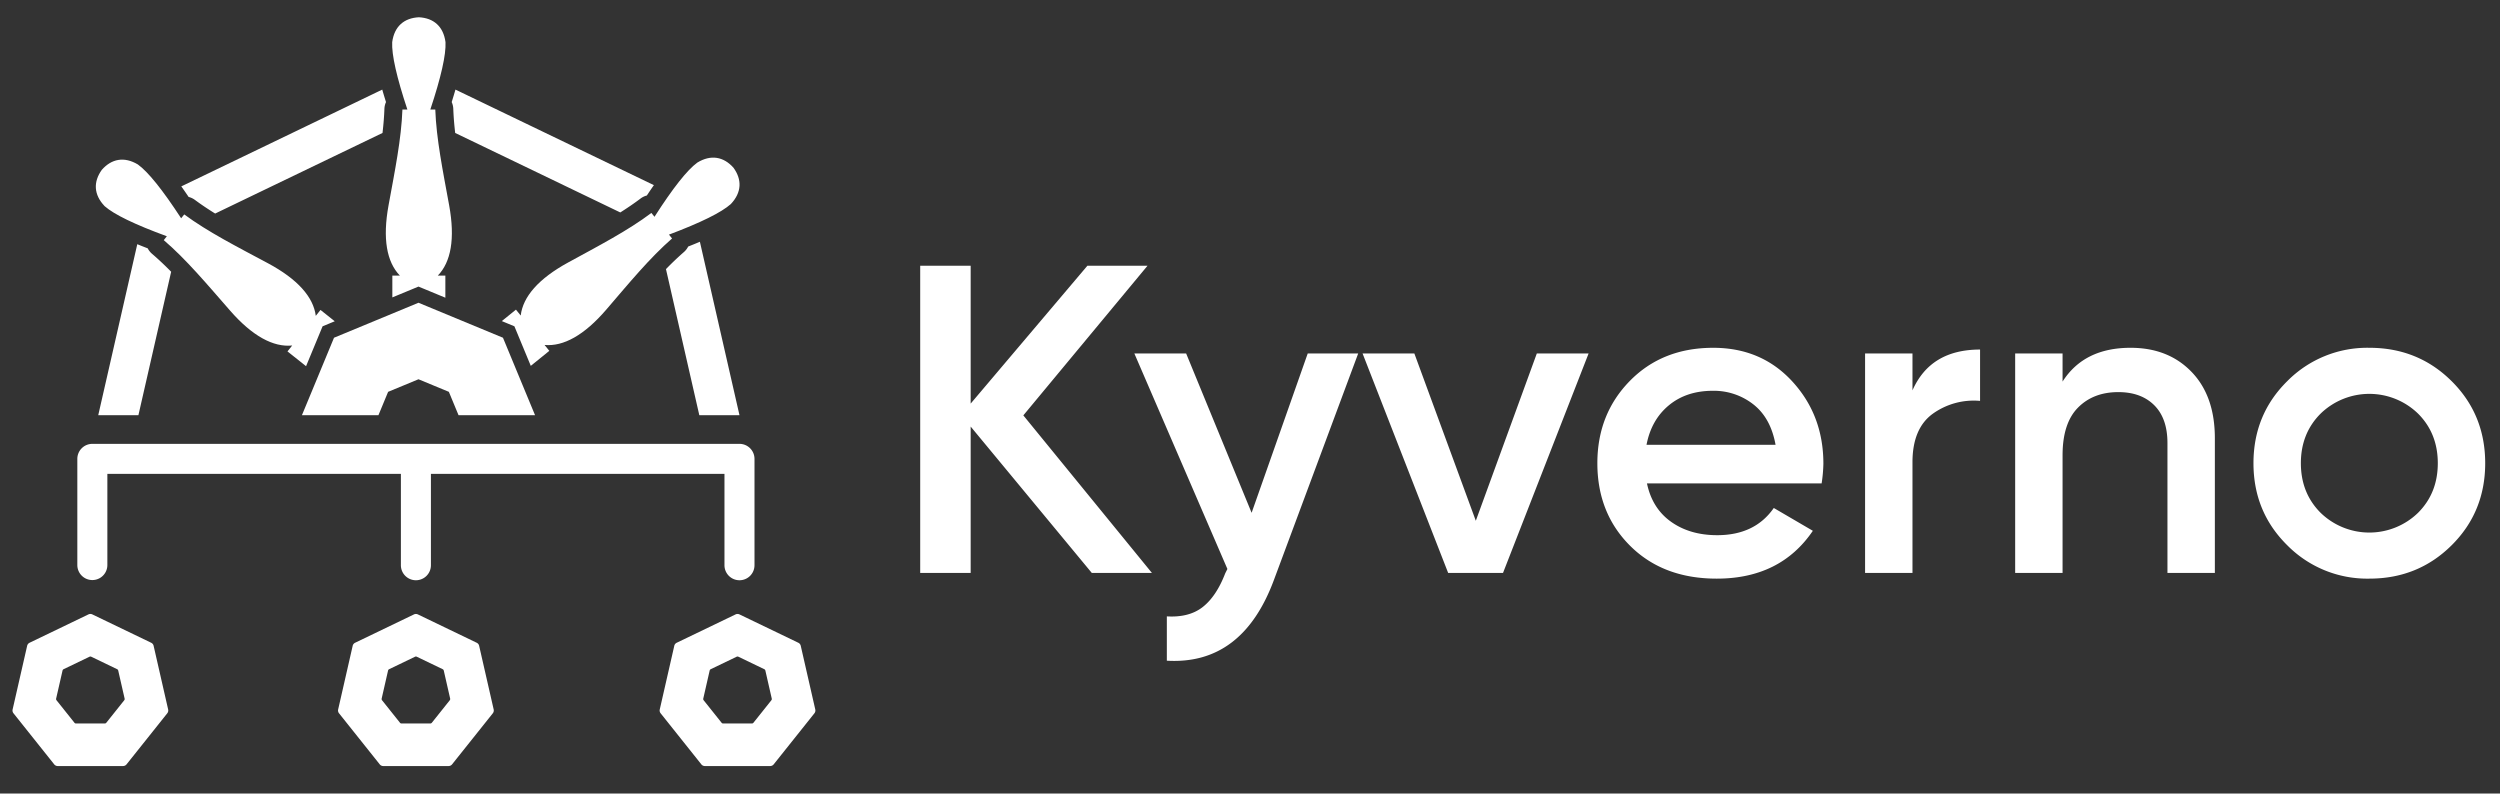 <svg xmlns="http://www.w3.org/2000/svg" viewBox="0 0 1000 317.427"><rect x="0" y="0" width="1000" height="317.427" fill="#333333" stroke="none"/><defs><style>.cls-1{fill:#fff;fill-rule:evenodd;}</style></defs><g id="Layer_1" data-name="Layer 1"><path class="cls-1" d="M928.248,205.121a27.981,27.981,0,0,0,38.971,0q7.899-7.9,7.9-19.837,0-11.937-7.9-19.837a27.983,27.983,0,0,0-38.971,0q-7.9,7.9-7.899,19.837,0,11.938,7.899,19.837m19.486,26.332a44.987,44.987,0,0,1-32.827-13.342q-13.518-13.342-13.518-32.827,0-19.485,13.518-32.827a44.99,44.99,0,0,1,32.827-13.342q19.485,0,32.915,13.342,13.43,13.342,13.43,32.827,0,19.487-13.43,32.827Q967.22,231.454,947.734,231.453ZM852.237,139.115q15.097,0,24.402,9.656,9.303,9.654,9.304,26.507v53.893H866.982V177.21q0-9.832-5.266-15.098-5.266-5.265-14.394-5.266-10.007,0-16.151,6.232-6.144,6.232-6.143,19.047v47.047h-18.959v-87.773h18.959v11.234Q833.629,139.115,852.237,139.115Zm-87.246,17.029q7.196-16.327,27.034-16.327V160.357a28.108,28.108,0,0,0-18.96,5.178q-8.075,5.883-8.074,19.399v44.237H746.032v-87.773h18.959ZM658.61,177.911h51.611q-1.932-10.708-8.866-16.15a25.534,25.534,0,0,0-16.238-5.442q-10.533,0-17.554,5.792Q660.54,167.905,658.61,177.911Zm.175,15.449q2.106,10.006,9.655,15.361,7.548,5.352,18.432,5.354,15.098,0,22.646-10.885l15.624,9.129q-12.991,19.135-38.445,19.134-21.417,0-34.583-13.077-13.166-13.079-13.166-33.091,0-19.661,12.99-32.914,12.992-13.254,33.355-13.254,19.311,0,31.686,13.517,12.377,13.518,12.376,32.827a58.707,58.707,0,0,1-.702,7.9Zm-44.062-51.962h20.715l-34.232,87.773H579.262l-34.231-87.773h20.715l24.576,66.912Zm-91.636,0h20.188L509.57,231.98q-12.639,34.057-42.834,32.3V246.551q8.954.526,14.395-3.775,5.442-4.301,8.952-13.43l.878-1.756-37.216-86.193h20.715L500.646,205.121Zm-62.319,87.773h-24.05L388.267,170.626v58.545H368.08V106.288h20.188v55.151l46.695-55.151h24.05l-49.679,59.862Z"/><path class="cls-1" d="M54.911,97.678,39.295,166.091H55.363l13.1-57.392c-2.478-2.514-5.017-4.927-7.64-7.169a7.167,7.167,0,0,1-1.732-2.193c-1.352-.519-2.756-1.075-4.18-1.659m97.989-61.837L72.518,74.551c1.025,1.435,2.006,2.858,2.929,4.224a7.169,7.169,0,0,1,2.527,1.195c2.586,1.911,5.297,3.718,8.087,5.45L153.007,53.182c.375-3.232.645-6.449.758-9.631a7.185,7.185,0,0,1,.638-2.721C153.9,39.236,153.391,37.559,152.9,35.841ZM261.553,74.059,182.18,35.836c-.491,1.72-1,3.399-1.503,4.994A7.189,7.189,0,0,1,181.315,43.551c.112,3.181.383,6.396.758,9.628l66.04,31.801c2.799-1.769,5.518-3.614,8.105-5.563a7.2,7.2,0,0,1,2.518-1.218C259.624,76.859,260.568,75.465,261.553,74.059Zm34.241,92.032L279.957,96.704c-1.597.678-3.174,1.319-4.686,1.914a7.204,7.204,0,0,1-1.713,2.207c-2.46,2.141-4.845,4.432-7.172,6.818l13.341,58.447Z"/><path class="cls-1" d="M206.382,123.855l1.906,2.354c.885-7.526,7.128-14.747,18.977-21.221C239.616,98.241,251.151,92.254,260.554,85.175l1.247,1.538q11.023-17.217,17.124-21.676c5.465-3.326,10.516-2.358,14.442,2.023,3.47,4.752,3.367,9.893-1.023,14.548q-5.63,5.04-24.763,12.242l1.245,1.538c-8.878,7.728-17.133,17.765-26.303,28.443-8.793,10.245-17.155,14.849-24.702,14.151l1.908,2.354-7.416,6.005-6.553-15.822-5.035-2.085ZM114.995,140.568l1.885-2.369c-7.538.764-15.94-3.766-24.824-13.934-9.261-10.599-17.603-20.563-26.55-28.212l1.233-1.55Q47.544,87.467,41.87,82.477c-4.429-4.616-4.577-9.757-1.149-14.539,3.888-4.416,8.929-5.428,14.425-2.15q6.138,4.407,17.311,21.527l1.233-1.55c9.465,6.996,21.051,12.883,33.461,19.523,11.906,6.368,18.211,13.536,19.162,21.054l1.886-2.371,5.7,4.535-4.866,2.015-6.609,15.958Zm41.94-30.32h3.03c-5.291-5.424-6.976-14.821-4.55-28.102,2.53-13.846,5.135-26.577,5.552-38.34h1.981q-6.444-19.403-6.071-26.949c.855-6.34,4.786-9.657,10.662-9.951,5.877.294,9.808,3.611,10.663,9.951q.371,7.546-6.071,26.949h1.981c.417,11.763,3.023,24.494,5.552,38.34,2.427,13.282.742,22.678-4.55,28.102h3.03v8.835l-10.748-4.451-10.46,4.332Z"/><polygon class="cls-1" points="167.396 121.099 184.29 128.097 201.188 135.093 208.183 151.991 214.025 166.091 183.42 166.091 182.061 162.811 179.546 156.734 173.47 154.22 167.396 151.703 161.322 154.22 155.246 156.734 152.731 162.811 151.372 166.091 120.767 166.091 126.609 151.991 133.604 135.093 150.502 128.097 167.396 121.099"/><path class="cls-1" d="M42.943,226.017a6.006,6.006,0,1,1-12.012,0V183.55a6.007,6.007,0,0,1,6.006-6.006H295.792a6.006,6.006,0,0,1,6.006,6.006V226.017a6.006,6.006,0,1,1-12.011,0V189.556H172.369V226.017a6.006,6.006,0,1,1-12.011,0V189.556H42.943Z"/><path class="cls-1" d="M159.968,289.067a.796.796,0,0,0,.644.33H166.364l5.751-.001a.791.791,0,0,0,.622-.301l3.586-4.495,3.586-4.498a.8.8,0,0,0,.153-.669l-2.557-11.205a.785.785,0,0,0-.432-.55L166.71,262.688a.794.794,0,0,0-.692,0l-10.363,4.99a.8.8,0,0,0-.43.541l-2.553,11.185a.798.798,0,0,0,.147.699Zm-8.128,16.607a1.809,1.809,0,0,0,1.465.746h13.06l13.06-.002a1.798,1.798,0,0,0,1.413-.682l8.143-10.209,8.142-10.213a1.824,1.824,0,0,0,.349-1.521l-5.808-25.446a1.786,1.786,0,0,0-.981-1.248l-23.533-11.334a1.805,1.805,0,0,0-1.569,0l-23.534,11.334a1.804,1.804,0,0,0-.976,1.229L135.273,283.726a1.806,1.806,0,0,0,.333,1.587Z"/><path class="cls-1" d="M29.756,289.067a.794.794,0,0,0,.644.33H36.152l5.751-.001a.793.793,0,0,0,.622-.301l3.586-4.495,3.584-4.498a.8.8,0,0,0,.154-.669l-2.558-11.205a.786.786,0,0,0-.431-.55l-10.363-4.99a.792.792,0,0,0-.691,0l-10.362,4.99a.796.796,0,0,0-.43.541l-2.553,11.185a.792.792,0,0,0,.147.699Zm-8.128,16.607a1.809,1.809,0,0,0,1.464.746H36.152L49.213,306.417a1.803,1.803,0,0,0,1.414-.682l8.143-10.209,8.141-10.213a1.814,1.814,0,0,0,.349-1.521l-5.807-25.446a1.784,1.784,0,0,0-.981-1.248L36.938,245.764a1.808,1.808,0,0,0-1.57,0l-23.534,11.334a1.81,1.81,0,0,0-.976,1.229L5.061,283.726a1.8,1.8,0,0,0,.333,1.587Z"/><path class="cls-1" d="M288.611,289.067a.794.794,0,0,0,.644.33h5.751l5.751-.001a.793.793,0,0,0,.622-.301l3.586-4.495,3.584-4.498a.796.796,0,0,0,.154-.669l-2.557-11.205a.785.785,0,0,0-.432-.55l-10.363-4.99a.794.794,0,0,0-.692,0l-10.363,4.99a.802.802,0,0,0-.43.541l-2.553,11.185a.798.798,0,0,0,.147.699Zm-8.128,16.607a1.809,1.809,0,0,0,1.464.746h13.059l13.061-.002a1.802,1.802,0,0,0,1.414-.682l8.143-10.209,8.141-10.213a1.814,1.814,0,0,0,.348-1.521l-5.806-25.446a1.786,1.786,0,0,0-.981-1.248l-23.534-11.334a1.808,1.808,0,0,0-1.57,0l-23.534,11.334a1.808,1.808,0,0,0-.976,1.229L263.915,283.726a1.8,1.8,0,0,0,.333,1.587Z"/></g></svg>